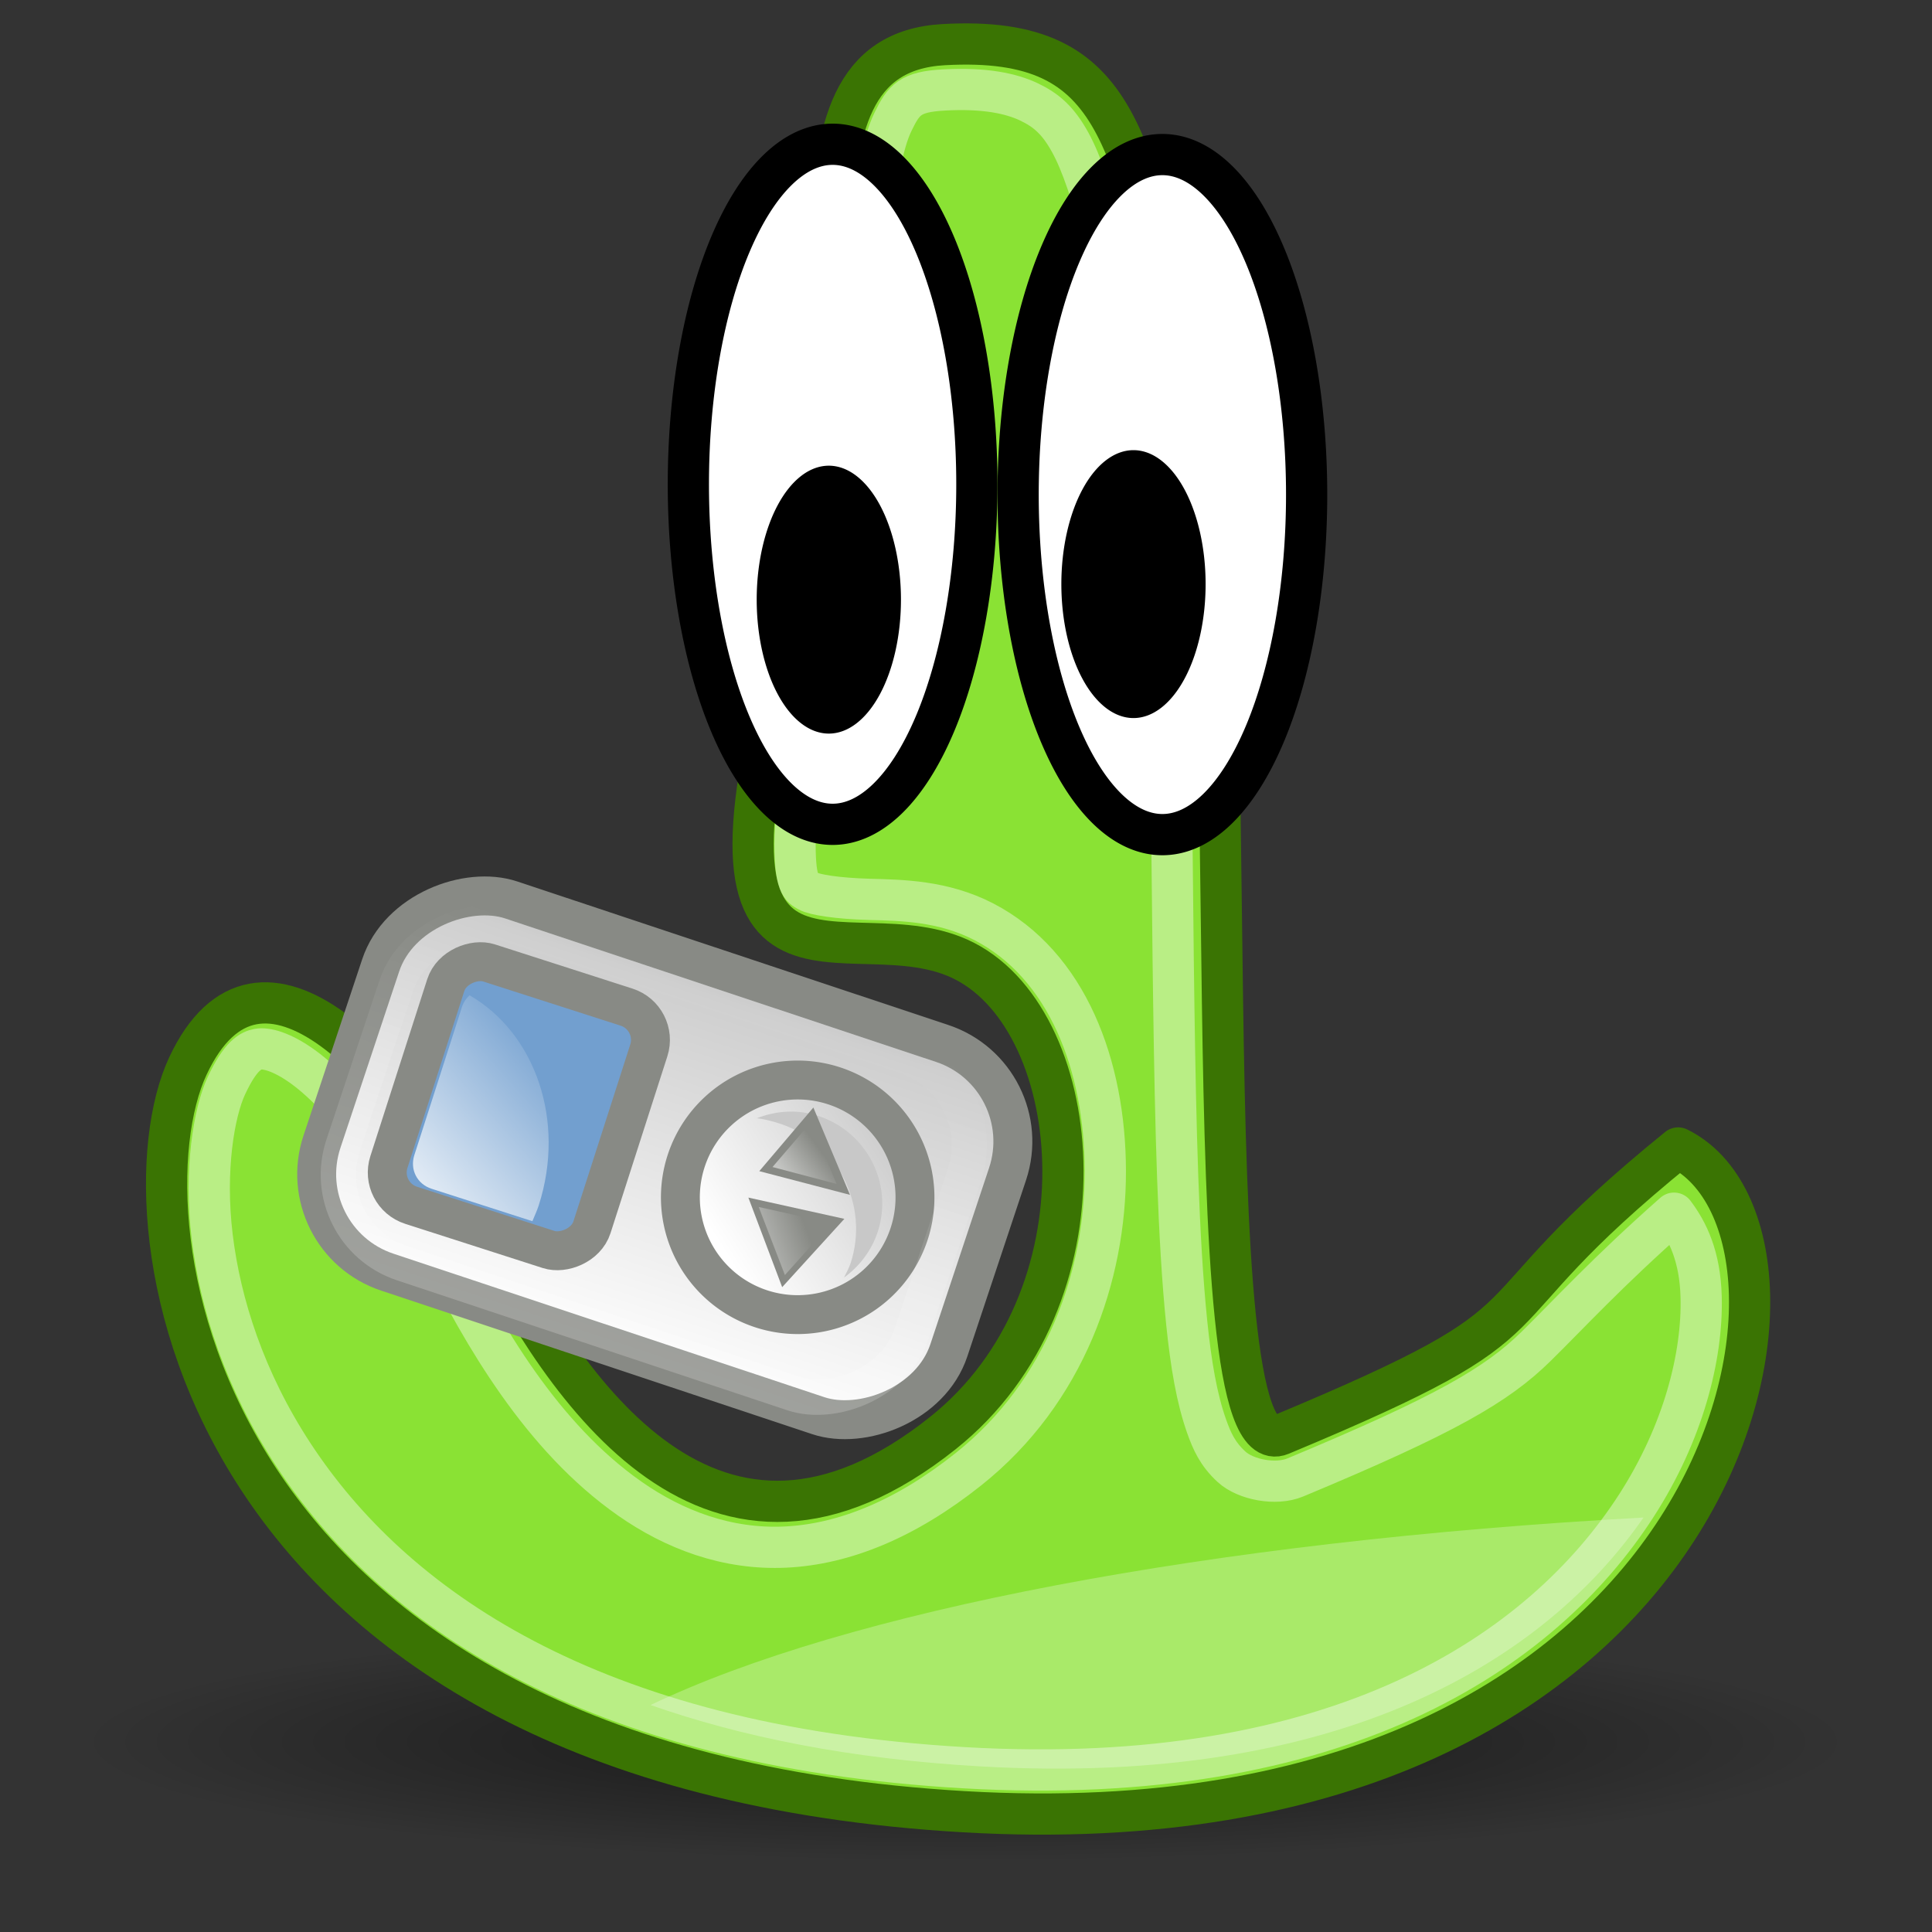 <?xml version="1.0" encoding="UTF-8" standalone="no"?>
<!-- Created with Inkscape (http://www.inkscape.org/) -->
<svg
   xmlns:dc="http://purl.org/dc/elements/1.1/"
   xmlns:cc="http://web.resource.org/cc/"
   xmlns:rdf="http://www.w3.org/1999/02/22-rdf-syntax-ns#"
   xmlns:svg="http://www.w3.org/2000/svg"
   xmlns="http://www.w3.org/2000/svg"
   xmlns:xlink="http://www.w3.org/1999/xlink"
   xmlns:sodipodi="http://sodipodi.sourceforge.net/DTD/sodipodi-0.dtd"
   xmlns:inkscape="http://www.inkscape.org/namespaces/inkscape"
   width="48"
   height="48"
   id="svg6590"
   sodipodi:version="0.32"
   inkscape:version="0.44.1"
   version="1.0"
   sodipodi:docbase="/home/thp/src/gpodder/data"
   sodipodi:docname="gpodder.png.svg">
  <rect width="100%" height="100%" fill="#333333" stroke="none"/>
  <defs
     id="defs6592">
    <linearGradient
       id="linearGradient10416">
      <stop
         style="stop-color:black;stop-opacity:0.794;"
         offset="0"
         id="stop10418" />
      <stop
         style="stop-color:black;stop-opacity:0;"
         offset="1"
         id="stop10420" />
    </linearGradient>
    <radialGradient
       inkscape:collect="always"
       xlink:href="#linearGradient10416"
       id="radialGradient6431"
       gradientUnits="userSpaceOnUse"
       gradientTransform="matrix(1,0,0,0.136,0,33.525)"
       cx="36.642"
       cy="38.784"
       fx="36.642"
       fy="38.784"
       r="18.655" />
    <linearGradient
       inkscape:collect="always"
       xlink:href="#linearGradient6569"
       id="linearGradient6404"
       gradientUnits="userSpaceOnUse"
       gradientTransform="matrix(0.967,3.624187e-7,-3.624187e-7,0.967,-194.49,682.116)"
       x1="-11.652"
       y1="37.298"
       x2="-0.576"
       y2="37.298" />
    <linearGradient
       inkscape:collect="always"
       xlink:href="#linearGradient6569"
       id="linearGradient6406"
       gradientUnits="userSpaceOnUse"
       gradientTransform="translate(-17.497,-4.078)"
       x1="-16.071"
       y1="42.178"
       x2="-11.536"
       y2="45.96" />
    <linearGradient
       inkscape:collect="always"
       xlink:href="#linearGradient4987"
       id="linearGradient6408"
       gradientUnits="userSpaceOnUse"
       gradientTransform="matrix(0.244,-0.759,0.734,0.236,585.939,397.472)"
       x1="-15.839"
       y1="39.957"
       x2="-8.869"
       y2="43.916" />
    <linearGradient
       id="linearGradient6569">
      <stop
         style="stop-color:white;stop-opacity:1;"
         offset="0"
         id="stop6571" />
      <stop
         style="stop-color:#c8c8c8;stop-opacity:1;"
         offset="1"
         id="stop6573" />
    </linearGradient>
    <linearGradient
       inkscape:collect="always"
       xlink:href="#linearGradient6569"
       id="linearGradient6410"
       gradientUnits="userSpaceOnUse"
       gradientTransform="matrix(0.232,-0.722,0.722,0.232,593.737,416.427)"
       x1="-16.071"
       y1="42.178"
       x2="-11.536"
       y2="45.96" />
    <linearGradient
       inkscape:collect="always"
       xlink:href="#linearGradient4987"
       id="linearGradient6412"
       gradientUnits="userSpaceOnUse"
       gradientTransform="matrix(0.876,4.087532e-7,-4.087532e-7,0.876,-237.653,659.614)"
       x1="36.811"
       y1="66.552"
       x2="47.887"
       y2="66.552" />
    <linearGradient
       inkscape:collect="always"
       xlink:href="#linearGradient4987"
       id="linearGradient6414"
       gradientUnits="userSpaceOnUse"
       x1="39.531"
       y1="24.229"
       x2="41.012"
       y2="25.125" />
    <linearGradient
       inkscape:collect="always"
       id="linearGradient4987">
      <stop
         style="stop-color:white;stop-opacity:1;"
         offset="0"
         id="stop4989" />
      <stop
         style="stop-color:white;stop-opacity:0;"
         offset="1"
         id="stop4991" />
    </linearGradient>
    <linearGradient
       inkscape:collect="always"
       xlink:href="#linearGradient4987"
       id="linearGradient6416"
       gradientUnits="userSpaceOnUse"
       x1="35.974"
       y1="24.224"
       x2="37.681"
       y2="26.08" />
    <radialGradient
       inkscape:collect="always"
       xlink:href="#linearGradient10416"
       id="radialGradient6655"
       gradientUnits="userSpaceOnUse"
       gradientTransform="matrix(1,0,0,0.136,0,33.525)"
       cx="36.642"
       cy="38.784"
       fx="36.642"
       fy="38.784"
       r="18.655" />
    <linearGradient
       inkscape:collect="always"
       xlink:href="#linearGradient6569"
       id="linearGradient6657"
       gradientUnits="userSpaceOnUse"
       gradientTransform="matrix(0.967,3.624187e-7,-3.624187e-7,0.967,-194.49,682.116)"
       x1="-11.652"
       y1="37.298"
       x2="-0.576"
       y2="37.298" />
    <linearGradient
       inkscape:collect="always"
       xlink:href="#linearGradient6569"
       id="linearGradient6659"
       gradientUnits="userSpaceOnUse"
       gradientTransform="translate(-17.497,-4.078)"
       x1="-16.071"
       y1="42.178"
       x2="-11.536"
       y2="45.96" />
    <linearGradient
       inkscape:collect="always"
       xlink:href="#linearGradient4987"
       id="linearGradient6661"
       gradientUnits="userSpaceOnUse"
       gradientTransform="matrix(0.244,-0.759,0.734,0.236,585.939,397.472)"
       x1="-15.839"
       y1="39.957"
       x2="-8.869"
       y2="43.916" />
    <linearGradient
       inkscape:collect="always"
       xlink:href="#linearGradient6569"
       id="linearGradient6663"
       gradientUnits="userSpaceOnUse"
       gradientTransform="matrix(0.232,-0.722,0.722,0.232,593.737,416.427)"
       x1="-16.071"
       y1="42.178"
       x2="-11.536"
       y2="45.96" />
    <linearGradient
       inkscape:collect="always"
       xlink:href="#linearGradient4987"
       id="linearGradient6665"
       gradientUnits="userSpaceOnUse"
       gradientTransform="matrix(0.876,4.087532e-7,-4.087532e-7,0.876,-237.653,659.614)"
       x1="36.811"
       y1="66.552"
       x2="47.887"
       y2="66.552" />
    <linearGradient
       inkscape:collect="always"
       xlink:href="#linearGradient4987"
       id="linearGradient6667"
       gradientUnits="userSpaceOnUse"
       x1="39.531"
       y1="24.229"
       x2="41.012"
       y2="25.125" />
    <linearGradient
       inkscape:collect="always"
       xlink:href="#linearGradient4987"
       id="linearGradient6669"
       gradientUnits="userSpaceOnUse"
       x1="35.974"
       y1="24.224"
       x2="37.681"
       y2="26.08" />
  </defs>
  <sodipodi:namedview
     id="base"
     pagecolor="#ffffff"
     bordercolor="#666666"
     borderopacity="1.0"
     gridtolerance="10000"
     guidetolerance="10"
     objecttolerance="10"
     inkscape:pageopacity="0.0"
     inkscape:pageshadow="2"
     inkscape:zoom="2.8"
     inkscape:cx="17.857143"
     inkscape:cy="34.285714"
     inkscape:document-units="px"
     inkscape:current-layer="layer1"
     width="48px"
     height="48px"
     inkscape:window-width="908"
     inkscape:window-height="622"
     inkscape:window-x="3"
     inkscape:window-y="150" />
  <g
     inkscape:label="Layer 1"
     inkscape:groupmode="layer"
     id="layer1"
     transform="translate(-603.656,-388.943)">
    <g
       id="g6634"
       transform="translate(1.942,0.581)">
      <path
         transform="matrix(1.182,0,0,1.171,582.389,386.204)"
         d="M 55.297 38.784 A 18.655 3.568 0 1 1  17.986,38.784 A 18.655 3.568 0 1 1  55.297 38.784 z"
         sodipodi:ry="3.5675676"
         sodipodi:rx="18.655405"
         sodipodi:cy="38.783783"
         sodipodi:cx="36.641891"
         id="path6429"
         style="opacity:0.7;color:black;fill:url(#radialGradient6655);fill-opacity:1;fill-rule:nonzero;stroke:none;stroke-width:0.1;stroke-linecap:butt;stroke-linejoin:miter;marker:none;marker-start:none;marker-mid:none;marker-end:none;stroke-miterlimit:4;stroke-dasharray:none;stroke-dashoffset:0;stroke-opacity:1;visibility:visible;display:inline;overflow:visible"
         sodipodi:type="arc" />
      <path
         sodipodi:nodetypes="csszcssssss"
         id="path6372"
         d="M 625.137,423.968 C 619.456,428.493 615.771,422.969 613.741,418.909 C 611.71,414.849 608.158,411.042 606.381,414.849 C 604.605,418.655 606.436,432.261 625.668,433.374 C 644.9,434.487 647.769,419.033 643.407,416.883 C 637.849,421.387 640.949,420.916 633.537,424.007 C 631.195,424.984 632.773,403.175 631.251,397.592 C 629.728,392.009 629.728,389.217 625.16,389.471 C 620.592,389.725 623.455,397.228 621.607,403.429 C 618.267,414.638 622.765,410.731 625.688,412.245 C 628.72,413.814 629.332,420.628 625.137,423.968 z "
         style="fill:#8ae234;fill-rule:evenodd;stroke:#3a7403;stroke-width:1.024;stroke-linecap:butt;stroke-linejoin:round;stroke-miterlimit:4;stroke-dasharray:none;stroke-opacity:1" />
      <path
         transform="matrix(0.938,0,0,0.938,759.675,368.789)"
         d="M -143.406,23.25 C -144.292,23.299 -144.463,23.502 -144.75,24.094 C -145.037,24.685 -145.234,25.782 -145.281,27.156 C -145.375,29.906 -145.054,33.687 -146.125,37.281 C -147,40.218 -147.343,42.125 -147.344,43.219 C -147.344,44.313 -147.172,44.371 -147,44.469 C -146.828,44.567 -146.226,44.664 -145.375,44.688 C -144.524,44.711 -143.422,44.723 -142.344,45.281 C -140.128,46.429 -139.132,49.093 -139.125,51.875 C -139.118,54.657 -140.18,57.735 -142.75,59.781 C -144.407,61.101 -146.04,61.769 -147.594,61.844 C -149.147,61.919 -150.551,61.379 -151.719,60.562 C -154.054,58.93 -155.603,56.231 -156.719,54 C -157.744,51.95 -159.221,49.961 -160.375,49.125 C -160.952,48.707 -161.368,48.62 -161.562,48.656 C -161.757,48.692 -162.03,48.818 -162.406,49.625 C -162.731,50.321 -162.996,51.851 -162.781,53.625 C -162.566,55.399 -161.923,57.431 -160.625,59.406 C -158.029,63.357 -152.853,67.11 -142.875,67.688 C -132.94,68.262 -127.56,64.621 -125.062,60.75 C -123.814,58.815 -123.303,56.787 -123.344,55.219 C -123.372,54.147 -123.695,53.489 -124.062,53 C -125.831,54.56 -126.86,55.689 -127.719,56.531 C -128.761,57.553 -130.106,58.337 -134.094,60 C -134.604,60.213 -135.405,60.063 -135.781,59.719 C -136.158,59.374 -136.305,59.026 -136.438,58.656 C -136.702,57.916 -136.855,57.014 -136.969,55.906 C -137.196,53.691 -137.265,50.693 -137.312,47.469 C -137.36,44.245 -137.36,40.788 -137.469,37.812 C -137.577,34.837 -137.816,32.278 -138.156,31.031 C -138.982,28.003 -139.428,25.771 -140.062,24.625 C -140.38,24.052 -140.694,23.78 -141.156,23.562 C -141.618,23.345 -142.309,23.189 -143.406,23.25 z "
         id="path6420"
         style="opacity:0.4;fill:none;fill-rule:evenodd;stroke:white;stroke-width:1.092;stroke-linecap:butt;stroke-linejoin:round;stroke-miterlimit:4;stroke-dasharray:none;stroke-opacity:1"
         inkscape:original="M -143.46875 22.0625 C -148.34117 22.333191 -145.31047 30.323593 -147.28125 36.9375 C -150.84405 48.894139 -146.02423 44.729342 -142.90625 46.34375 C -139.67227 48.018224 -139.02551 55.280542 -143.5 58.84375 C -149.56052 63.669991 -153.49073 57.799802 -155.65625 53.46875 C -157.82178 49.137699 -161.60517 45.064639 -163.5 49.125 C -165.39484 53.185362 -163.45135 67.687975 -142.9375 68.875 C -122.42365 70.062026 -119.37866 53.605548 -124.03125 51.3125 C -129.95967 56.116781 -126.6565 55.609282 -134.5625 58.90625 C -137.06086 59.948119 -135.37585 36.673947 -137 30.71875 C -138.62413 24.763554 -138.59631 21.791809 -143.46875 22.0625 z "
         inkscape:radius="-1.1979821"
         sodipodi:type="inkscape:offset" />
      <path
         transform="matrix(1.024,0,0,1.024,776.512,360.202)"
         d="M -147 39.25 A 3.5 8.25 0 1 1  -154,39.25 A 3.5 8.25 0 1 1  -147 39.25 z"
         sodipodi:ry="8.25"
         sodipodi:rx="3.5"
         sodipodi:cy="39.25"
         sodipodi:cx="-150.5"
         id="path6374"
         style="opacity:1;color:black;fill:white;fill-opacity:1;fill-rule:evenodd;stroke:black;stroke-width:1;stroke-linecap:butt;stroke-linejoin:round;marker:none;marker-start:none;marker-mid:none;marker-end:none;stroke-miterlimit:4;stroke-dasharray:none;stroke-dashoffset:0;stroke-opacity:1;visibility:visible;display:inline;overflow:visible"
         sodipodi:type="arc" />
      <path
         transform="matrix(1.024,0,0,1.024,784.705,360.458)"
         d="M -147 39.25 A 3.5 8.25 0 1 1  -154,39.25 A 3.5 8.25 0 1 1  -147 39.25 z"
         sodipodi:ry="8.25"
         sodipodi:rx="3.5"
         sodipodi:cy="39.25"
         sodipodi:cx="-150.5"
         id="path6376"
         style="opacity:1;color:black;fill:white;fill-opacity:1;fill-rule:evenodd;stroke:black;stroke-width:1;stroke-linecap:butt;stroke-linejoin:round;marker:none;marker-start:none;marker-mid:none;marker-end:none;stroke-miterlimit:4;stroke-dasharray:none;stroke-dashoffset:0;stroke-opacity:1;visibility:visible;display:inline;overflow:visible"
         sodipodi:type="arc" />
      <path
         transform="matrix(1.024,0,0,1.024,836.578,386.62)"
         d="M -207.5 16.25 A 1.75 3.25 0 1 1  -211,16.25 A 1.75 3.25 0 1 1  -207.5 16.25 z"
         sodipodi:ry="3.25"
         sodipodi:rx="1.75"
         sodipodi:cy="16.25"
         sodipodi:cx="-209.25"
         id="path6378"
         style="opacity:1;color:black;fill:black;fill-opacity:1;fill-rule:evenodd;stroke:none;stroke-width:1;stroke-linecap:butt;stroke-linejoin:round;marker:none;marker-start:none;marker-mid:none;marker-end:none;stroke-miterlimit:4;stroke-dasharray:none;stroke-dashoffset:0;stroke-opacity:1;visibility:visible;display:inline;overflow:visible"
         sodipodi:type="arc" />
      <path
         transform="matrix(1.024,0,0,1.024,844.147,386.234)"
         d="M -207.5 16.25 A 1.75 3.25 0 1 1  -211,16.25 A 1.75 3.25 0 1 1  -207.5 16.25 z"
         sodipodi:ry="3.25"
         sodipodi:rx="1.75"
         sodipodi:cy="16.25"
         sodipodi:cx="-209.25"
         id="path6380"
         style="opacity:1;color:black;fill:black;fill-opacity:1;fill-rule:evenodd;stroke:none;stroke-width:1;stroke-linecap:butt;stroke-linejoin:round;marker:none;marker-start:none;marker-mid:none;marker-end:none;stroke-miterlimit:4;stroke-dasharray:none;stroke-dashoffset:0;stroke-opacity:1;visibility:visible;display:inline;overflow:visible"
         sodipodi:type="arc" />
      <rect
         inkscape:transform-center-x="9.1308335"
         inkscape:transform-center-y="-7.0205609"
         transform="matrix(0.316,-0.949,0.949,0.316,0,0)"
         ry="2.564"
         y="709.979"
         x="-205.274"
         height="16.411"
         width="9.744"
         id="rect6382"
         style="opacity:1;color:black;fill:url(#linearGradient6657);fill-opacity:1;fill-rule:evenodd;stroke:#888a85;stroke-width:0.967;stroke-linecap:butt;stroke-linejoin:round;marker:none;marker-start:none;marker-mid:none;marker-end:none;stroke-miterlimit:4;stroke-dasharray:none;stroke-dashoffset:0;stroke-opacity:1;visibility:visible;display:inline;overflow:visible" />
      <rect
         inkscape:transform-center-y="-8.1451744"
         inkscape:transform-center-x="12.62942"
         transform="matrix(0.306,-0.952,0.952,0.306,0,0)"
         ry="0.855"
         y="709.746"
         x="-210.991"
         height="5.299"
         width="6.325"
         id="rect6384"
         style="opacity:1;color:black;fill:#729fcf;fill-opacity:1;fill-rule:evenodd;stroke:#888a85;stroke-width:0.967;stroke-linecap:butt;stroke-linejoin:round;marker:none;marker-start:none;marker-mid:none;marker-end:none;stroke-miterlimit:4;stroke-dasharray:none;stroke-dashoffset:0;stroke-opacity:1;visibility:visible;display:inline;overflow:visible" />
      <path
         inkscape:transform-center-y="-5.8408211"
         inkscape:transform-center-x="5.7386238"
         transform="matrix(0.28,-0.872,0.872,0.28,595.677,379.199)"
         d="M -28.638 39.868 A 3.182 3.182 0 1 1  -35.002,39.868 A 3.182 3.182 0 1 1  -28.638 39.868 z"
         sodipodi:ry="3.1819806"
         sodipodi:rx="3.1819806"
         sodipodi:cy="39.868271"
         sodipodi:cx="-31.819805"
         id="path6386"
         style="opacity:1;color:black;fill:url(#linearGradient6659);fill-opacity:1;fill-rule:evenodd;stroke:#888a85;stroke-width:1.055;stroke-linecap:butt;stroke-linejoin:round;marker:none;marker-start:none;marker-mid:none;marker-end:none;stroke-miterlimit:4;stroke-dasharray:none;stroke-dashoffset:0;stroke-opacity:1;visibility:visible;display:inline;overflow:visible"
         sodipodi:type="arc" />
      <path
         inkscape:transform-center-y="-8.078394"
         inkscape:transform-center-x="13.613217"
         id="path6388"
         d="M 612.008,417.061 C 611.893,417.42 612.078,417.782 612.438,417.897 L 614.941,418.702 C 614.995,418.57 615.054,418.447 615.099,418.308 C 615.776,416.202 615.01,414.03 613.38,413.089 C 613.298,413.166 613.229,413.263 613.192,413.378 L 612.008,417.061 z "
         style="opacity:1;color:black;fill:url(#linearGradient6661);fill-opacity:1;fill-rule:evenodd;stroke:none;stroke-width:1;stroke-linecap:butt;stroke-linejoin:round;marker:none;marker-start:none;marker-mid:none;marker-end:none;stroke-miterlimit:4;stroke-dasharray:none;stroke-dashoffset:0;stroke-opacity:1;visibility:visible;display:inline;overflow:visible" />
      <path
         inkscape:transform-center-y="-5.9331387"
         inkscape:transform-center-x="5.1971516"
         id="path6390"
         d="M 620.517,416.144 C 620.699,416.164 620.893,416.215 621.074,416.273 C 622.519,416.737 623.316,418.288 622.851,419.734 C 622.808,419.867 622.743,419.981 622.683,420.103 C 623.063,419.827 623.37,419.435 623.525,418.954 C 623.912,417.751 623.234,416.469 622.032,416.083 C 621.512,415.916 620.99,415.96 620.517,416.144 z "
         style="opacity:1;color:black;fill:url(#linearGradient6663);fill-opacity:1;fill-rule:evenodd;stroke:none;stroke-width:1.055;stroke-linecap:butt;stroke-linejoin:round;marker:none;marker-start:none;marker-mid:none;marker-end:none;stroke-miterlimit:4;stroke-dasharray:none;stroke-dashoffset:0;stroke-opacity:1;visibility:visible;display:inline;overflow:visible" />
      <path
         inkscape:transform-center-y="-6.493189"
         inkscape:transform-center-x="5.4534872"
         id="path6392"
         d="M 621.849,420.049 L 624.433,418.264 L 621.546,419.679 L 624.282,417.518 L 621.165,419.468 L 624.071,416.777 L 621.043,419.083 L 623.599,415.815 L 620.562,419.122 L 622.804,415.363 L 619.899,419.176 L 622.01,414.912 L 619.205,419.596 L 621.849,420.049 z "
         style="fill:none;fill-rule:evenodd;stroke:none;stroke-width:1px;stroke-linecap:butt;stroke-linejoin:miter;stroke-opacity:1" />
      <rect
         inkscape:transform-center-y="-6.9693559"
         inkscape:transform-center-x="9.4023037"
         transform="matrix(0.316,-0.949,0.949,0.316,0,0)"
         ry="2.324"
         y="710.506"
         x="-204.952"
         height="14.874"
         width="8.831"
         id="rect6394"
         style="opacity:0.2;color:black;fill:none;fill-opacity:1;fill-rule:evenodd;stroke:url(#linearGradient6665);stroke-width:0.876;stroke-linecap:butt;stroke-linejoin:round;marker:none;marker-start:none;marker-mid:none;marker-end:none;stroke-miterlimit:4;stroke-dasharray:none;stroke-dashoffset:0;stroke-opacity:1;visibility:visible;display:inline;overflow:visible" />
      <path
         inkscape:transform-center-y="-4.745821"
         inkscape:transform-center-x="5.7737327"
         sodipodi:nodetypes="cccc"
         id="path6396"
         d="M 620.307,418.116 L 621.147,420.341 L 622.692,418.644 L 620.307,418.116 z "
         style="fill:#888a85;fill-opacity:1;fill-rule:evenodd;stroke:none;stroke-width:1px;stroke-linecap:butt;stroke-linejoin:miter;stroke-opacity:1" />
      <path
         inkscape:transform-center-y="-7.010861"
         inkscape:transform-center-x="5.5680642"
         id="path6398"
         d="M 622.832,418.048 L 621.922,415.878 L 620.578,417.459 L 622.832,418.048 z "
         style="fill:#888a85;fill-opacity:1;fill-rule:evenodd;stroke:none;stroke-width:1px;stroke-linecap:butt;stroke-linejoin:miter;stroke-opacity:1" />
      <path
         inkscape:transform-center-y="-6.9754661"
         inkscape:transform-center-x="5.5689884"
         transform="matrix(0.235,-0.575,0.575,0.235,597.925,434.491)"
         d="M 39.531,23.812 L 39.875,26.438 L 41.781,24.562 L 39.531,23.812 z "
         id="path6400"
         style="opacity:0.5;fill:url(#linearGradient6667);fill-opacity:1;fill-rule:evenodd;stroke:none;stroke-width:1px;stroke-linecap:butt;stroke-linejoin:miter;stroke-opacity:1"
         inkscape:original="M 39.15625 23.375 L 39.65625 27.09375 L 42.34375 24.4375 L 39.15625 23.375 z "
         inkscape:radius="-0.30745935"
         sodipodi:type="inkscape:offset" />
      <path
         inkscape:transform-center-y="-4.787291"
         inkscape:transform-center-x="5.8032865"
         transform="matrix(0.235,-0.575,0.575,0.235,597.925,434.491)"
         d="M 37.844,23.906 L 35.719,25.906 L 38.344,26.844 L 37.844,23.906 z "
         id="path6402"
         style="opacity:0.5;fill:url(#linearGradient6669);fill-opacity:1;fill-rule:evenodd;stroke:none;stroke-width:1px;stroke-linecap:butt;stroke-linejoin:miter;stroke-opacity:1"
         inkscape:original="M 38.03125 23.375 L 35.21875 26 L 38.6875 27.25 L 38.03125 23.375 z "
         inkscape:radius="-0.27569821"
         sodipodi:type="inkscape:offset" />
      <path
         id="path6422"
         d="M 642.546,426.065 C 631.727,426.656 622.728,428.397 617.878,430.723 C 620.127,431.511 622.807,432.059 626.052,432.246 C 635.095,432.77 640.119,429.573 642.546,426.065 z "
         style="opacity:0.265;fill:white;fill-opacity:1;fill-rule:evenodd;stroke:none;stroke-width:1.092;stroke-linecap:butt;stroke-linejoin:round;stroke-miterlimit:4;stroke-dasharray:none;stroke-opacity:1" />
    </g>
  </g>
</svg>
